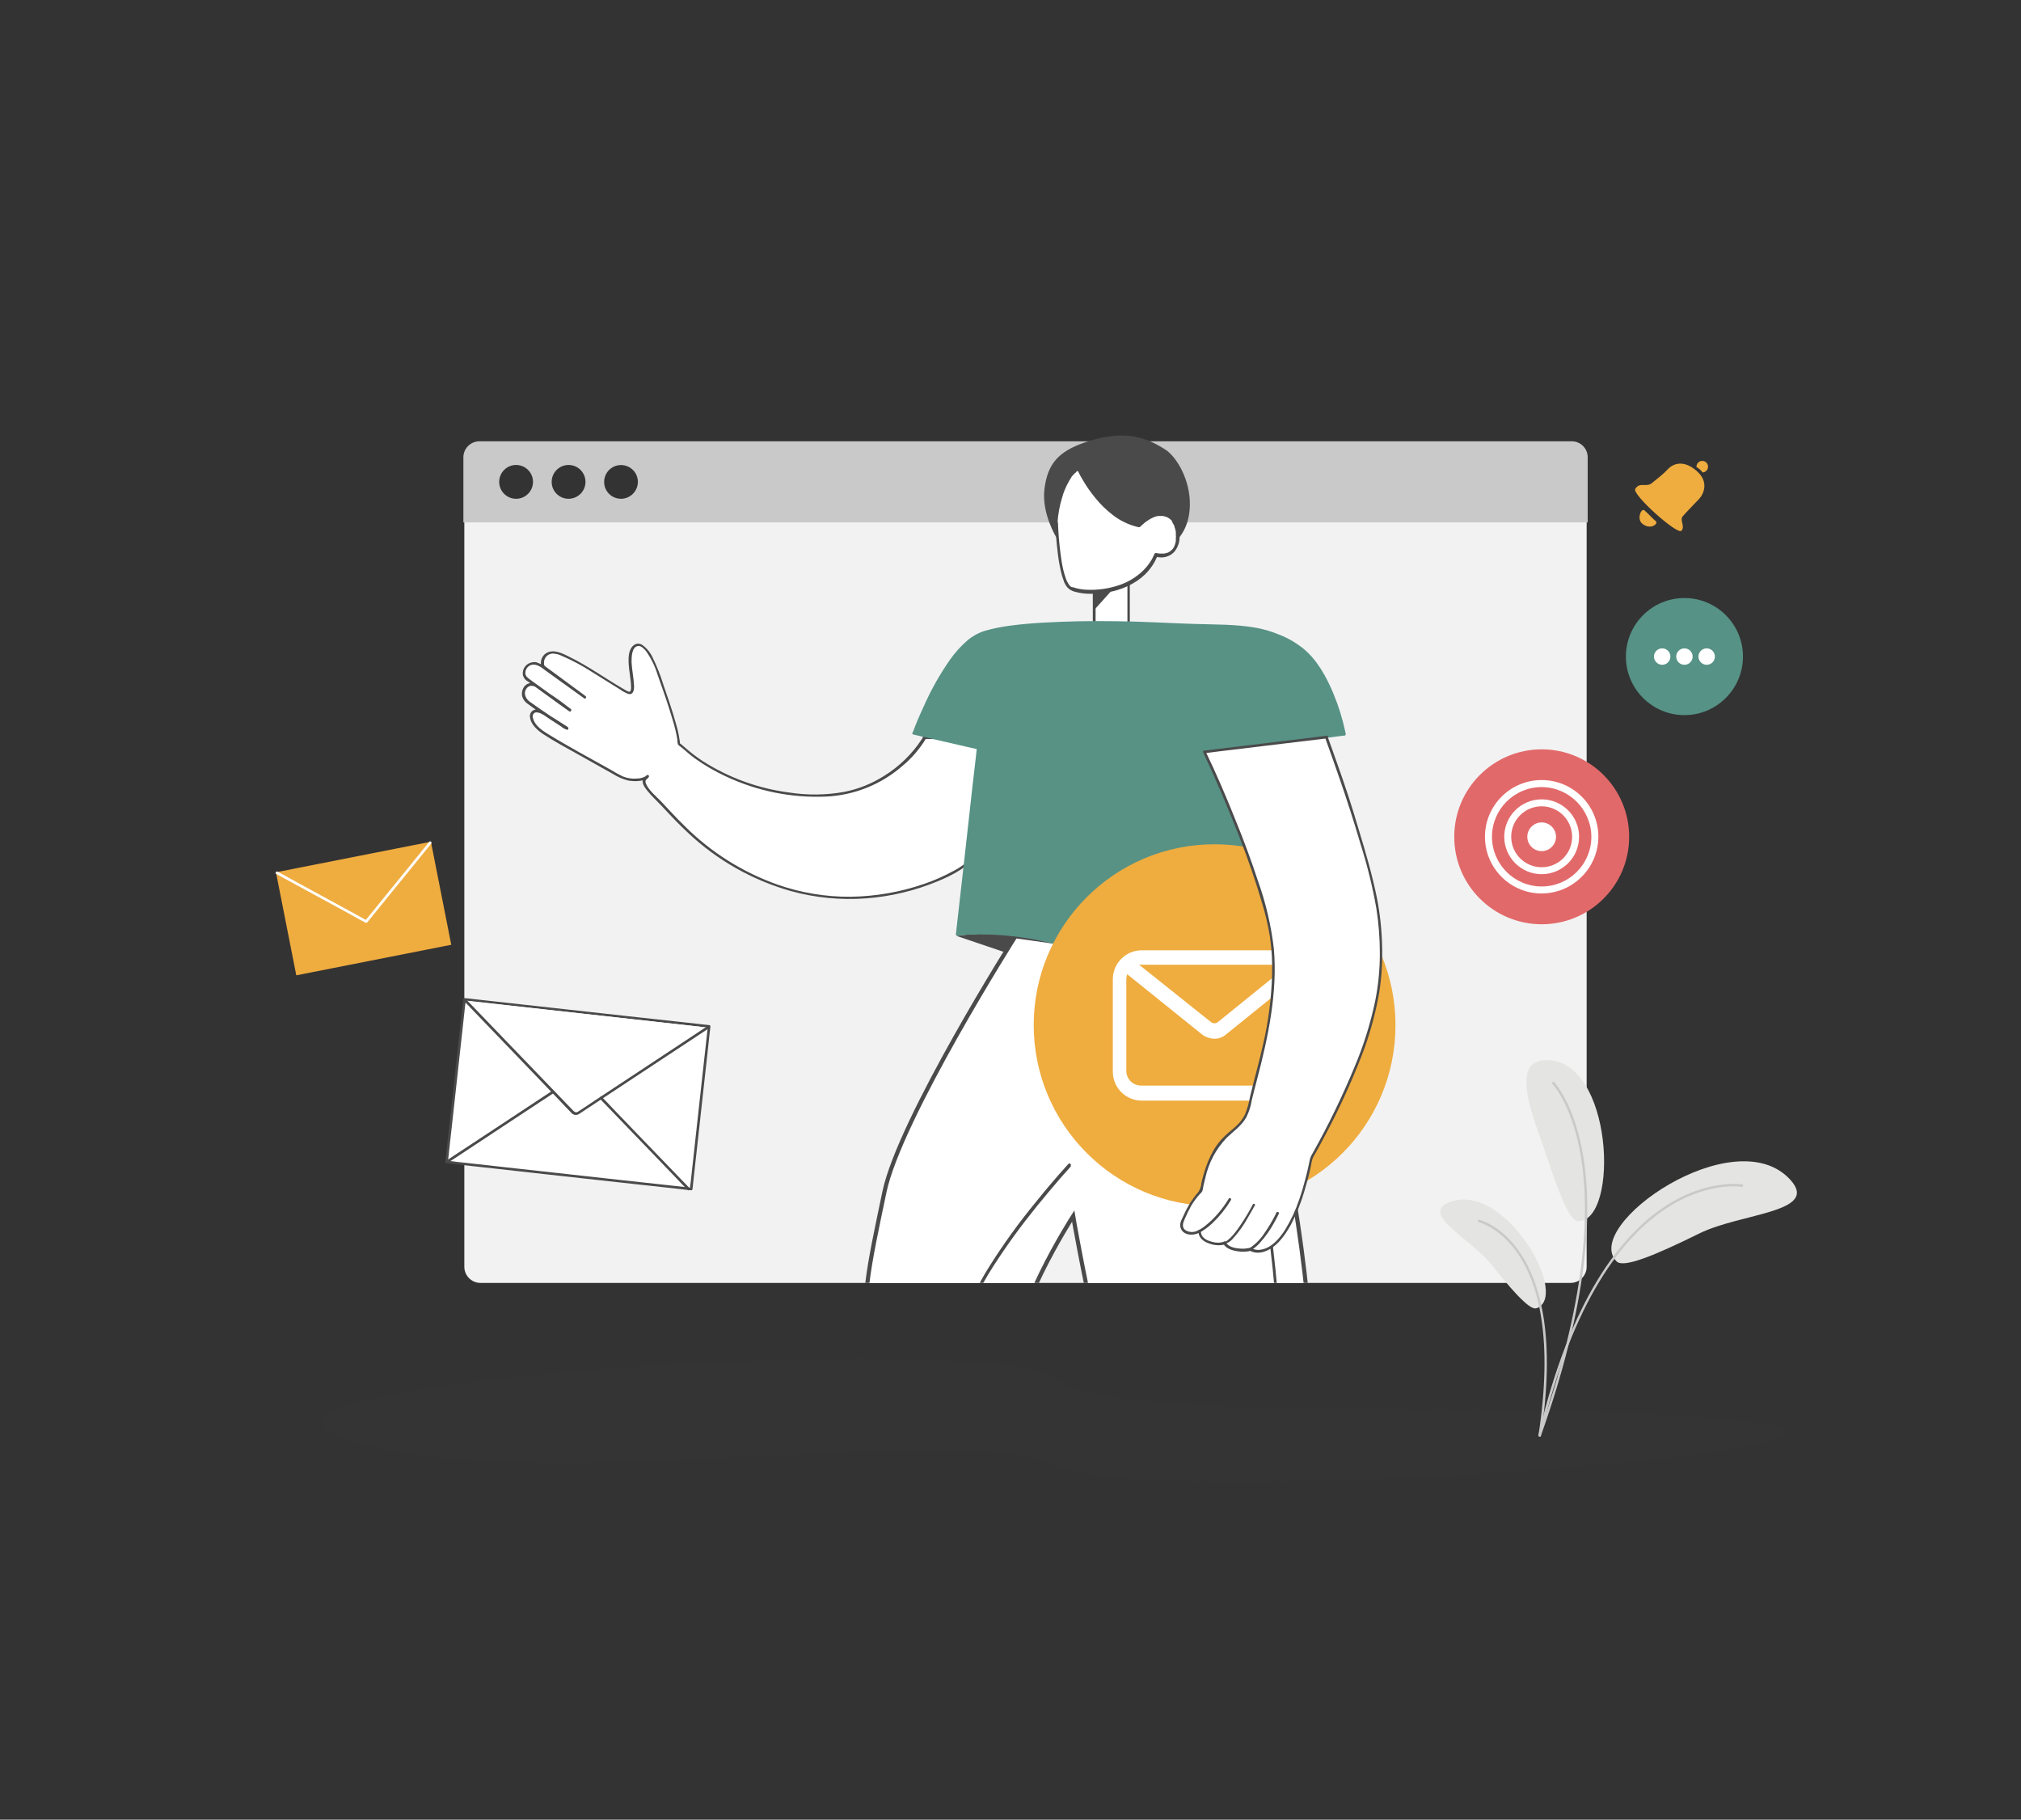 <?xml version="1.0" encoding="utf-8"?>
<!-- Generator: Adobe Illustrator 26.4.1, SVG Export Plug-In . SVG Version: 6.00 Build 0)  -->
<svg version="1.1" id="Layer_1" xmlns="http://www.w3.org/2000/svg" xmlns:xlink="http://www.w3.org/1999/xlink" x="0px" y="0px"
	 viewBox="0 0 2534 2281.2" style="enable-background:new 0 0 2534 2281.2;" xml:space="preserve">
<rect x="0" y="0" width="2534" height="2281.2" fill="#333333" stroke="none"/>
<style type="text/css">
	.st0{clip-path:url(#XMLID_00000155842680902214407970000003083850332370054804_);fill:#4A4A4A;}
	.st1{clip-path:url(#XMLID_00000155842680902214407970000003083850332370054804_);fill:#FCFEFE;}
	.st2{clip-path:url(#XMLID_00000155842680902214407970000003083850332370054804_);fill:#4B4A4B;}
	.st3{clip-path:url(#XMLID_00000155842680902214407970000003083850332370054804_);fill:#9D9D9D;}
	.st4{clip-path:url(#XMLID_00000155842680902214407970000003083850332370054804_);}
	.st5{fill:#4A4A4A;}
	.st6{fill:#4B4A4B;}
	.st7{fill:#FFFFFF;}
	.st8{fill:#FFFFFF;stroke:#4B4A4B;stroke-width:5.18;stroke-miterlimit:10;}
	.st9{fill:#579285;}
	.st10{fill:#EFAC3F;}
	.st11{fill:#C9C9C9;}
	.st12{opacity:5.000000e-02;fill:#4A4A4A;enable-background:new    ;}
	.st13{fill:#569285;}
	.st14{fill:#E2696A;}
	.st15{fill:#E3E3E3;}
	.st16{fill:#4A4A4A;stroke:#4A4A4A;stroke-width:2;stroke-miterlimit:10;}
	.st17{fill:none;}
	.st18{fill:#E4E4E3;}
	.st19{fill:none;stroke:#CAC9C9;stroke-width:2.97;stroke-miterlimit:10;}
</style>
<g>
	<defs>
		<path id="XMLID_00000026152931109420163500000013629676482435020694_" d="M582.2,1588.1c0,11.1,9.1,20.2,20.2,20.2h1366.8
			c11.1,0,20.2-9.1,20.2-20.2v-935H582.2"/>
	</defs>
	<use xlink:href="#XMLID_00000026152931109420163500000013629676482435020694_"  style="overflow:visible;fill:#F2F2F2;"/>
	<clipPath id="XMLID_00000004512988569929233200000010938293882940747927_">
		<use xlink:href="#XMLID_00000026152931109420163500000013629676482435020694_"  style="overflow:visible;"/>
	</clipPath>
	
		<circle style="clip-path:url(#XMLID_00000004512988569929233200000010938293882940747927_);fill:#4A4A4A;" cx="805" cy="1993.7" r="0.5"/>
	<path style="clip-path:url(#XMLID_00000004512988569929233200000010938293882940747927_);fill:#FCFEFE;" d="M1318.2,2049
		c0,0,11.6,63.3,22.2,93.7c-15.7,12.3-34.5,19.8-54.4,21.8l-42.4-102.1C1269.3,2066.3,1295.5,2061.6,1318.2,2049z"/>
	<path style="clip-path:url(#XMLID_00000004512988569929233200000010938293882940747927_);fill:#4B4A4B;" d="M1242.4,2062.3
		l5.3,12.6l22.9,55.2l14.3,34.5c0.1,0.5,0.5,0.9,1.1,1l4.3-0.5c18.6-2.5,36.1-9.9,50.8-21.6c0.3-0.2,0.5-0.7,0.3-1.1
		c-2.7-7.9-4.8-15.8-7-23.8c-5.9-23-10.9-46.3-15.2-69.7c0,0,0,0,0-0.3c-0.3-0.6-1-0.8-1.5-0.5c0,0,0,0,0,0c-1.3,0.9-2.6,1.7-4,2.3
		c-21.7,10.6-46,14.4-69.9,10.9c-1.6,0-1.4,2.1,0,2.3c9.1,1.3,18.3,1.5,27.5,0.8c11.9-1,23.7-3.7,34.8-8.1c4.5-1.7,8.8-3.7,12.9-6.2
		l-1.7-0.6c0.5,2.8,1.1,5.4,1.6,8.2c2.7,13.7,5.4,27.2,8.6,40.7c3.2,15.2,7.3,30.1,12.1,44.9l0.3-1.1c-5,4.1-10.5,7.6-16.3,10.6
		c-8.2,4.1-16.9,7.1-25.8,9c-3.7,0.8-7.5,1.4-11.3,1.7l1.1,1l-5.3-12.6l-22.8-55.1l-14.3-34.5
		C1244.2,2060.7,1241.9,2061.3,1242.4,2062.3z"/>
	<path style="clip-path:url(#XMLID_00000004512988569929233200000010938293882940747927_);fill:#4B4A4B;" d="M1286,2164.5
		c0,0-25.3,49.9-50.2,65.6c-9.5,6.2-67.9,12.4-65.6,29.5c1.1,8.4,41.8,13.9,41.8,13.9s132.1-1.6,141.5-25.3
		c9.5-23.8,3.1-38.4,15.7-52.7c12.6-14.3-28.9-52.4-28.9-52.4L1286,2164.5z"/>
	<path style="clip-path:url(#XMLID_00000004512988569929233200000010938293882940747927_);fill:#FCFEFE;" d="M1517.3,2077.2
		c-5.6,31.2-9.3,62.8-11,94.5c-12.2,13.3-66-1.4-66-1.4l-4-90.7C1491.4,2090.5,1517.3,2077.2,1517.3,2077.2z"/>
	<path style="clip-path:url(#XMLID_00000004512988569929233200000010938293882940747927_);fill:#4B4A4B;" d="M1435.3,2079.5
		l0.5,11.2l2.2,48.8l1.4,30.8c0,0.5,0.3,0.9,0.8,1.1c7,1.9,14.3,3.4,21.5,4.8c10.7,2.2,21.6,2.8,32.5,1.9c4.2-0.3,8.2-1.7,11.7-4
		c0.8-0.5,1.5-1.2,1.9-2c0.1-1,0.1-2,0-3v-3.6c0-4.8,0.5-9.5,1-14.3c1.9-24.6,5.1-49.1,9.5-73.3c0.1-0.3,0.1-0.5,0-0.8
		c-0.3-0.5-1-0.8-1.5-0.5c-1.1,0.5-2.3,0.9-3.6,1.4c-8.3,2.7-16.8,4.3-25.5,4.8c-17.2,1-34.4-0.3-51.3-3.9c-1.4-0.3-2,1.9-0.6,2.1
		c10.7,2.2,21.5,3.6,32.3,4.2c12.5,0.9,25.1,0.1,37.5-2.5c4.3-0.7,8.5-2,12.4-3.9l-1.7-1.3c-1.7,8.7-3.1,17.4-4.4,26.3
		c-2.5,16.6-4.5,33.3-5.7,50.2c-0.5,4.8-0.8,9.5-1,14c-0.1,0.7-0.1,1.4,0,2.1c-0.1,0.5-0.1,1,0,1.6l-0.8,0.6c-0.7,0.5-1.4,1-2.1,1.4
		c-4,1.9-8.3,2.8-12.8,2.8c-10.8,0.2-21.6-0.8-32.1-3.1c-5.8-1.1-11.4-2.3-16.9-3.9l0.8,1.1l-0.4-11.2l-1.8-48.8l-1.4-30.8
		C1437.3,2078.1,1435,2078.1,1435.3,2079.5z"/>
	<path style="clip-path:url(#XMLID_00000004512988569929233200000010938293882940747927_);fill:#4B4A4B;" d="M1370.4,2217.3
		c-10.6,7.6-50.2,21.9-66.6,22.7c-16.5,0.8-25.5,6-20.2,16.5c3.4,6.9,49.6,11.5,49.6,11.5l116.5-4.2c0,0,71-3.9,77-13.2
		c6-9.3-2.3-38.1-6.7-44.7c-4.3-6.7-5.1-52.4-10.1-47.6s-56.7,11.4-71.6,5.1C1427.1,2171,1380.9,2209.7,1370.4,2217.3z"/>
	<path style="clip-path:url(#XMLID_00000004512988569929233200000010938293882940747927_);fill:#9D9D9D;" d="M1342.6,2149.1
		c0.3,0,0.5-0.5,0-0.6l0,0h-0.3v0.9L1342.6,2149.1z"/>
	<g style="clip-path:url(#XMLID_00000004512988569929233200000010938293882940747927_);">
		<circle class="st5" cx="1056.2" cy="2056.6" r="0.6"/>
		<path class="st6" d="M1273.2,1173.7l-12.7,20.3l-61.2-20.7C1223.8,1169.5,1248.7,1169.7,1273.2,1173.7z"/>
		<path class="st7" d="M1264.5,923.2c0,0-15,127.6-48.5,156.5s-114,52.6-183.1,43.6c-123.1-16.1-184.6-98.4-208.8-122.2
			c-24.1-23.8-15.1-25.5-11.7-28.4c-4.2,4.2-21.8,7.4-35.3-0.4c-11-6.4-74.7-41.4-93.2-53.4c-25.2-15.9-19.5-35.5-2.5-25.9
			c10.1,6,19.9,12.5,29.4,19.4c-6.8-3.7-43.3-28.4-49.2-33.2c-10.4-8.4-2.5-28.2,12.7-19c1.9,1.2,8.4,6.4,10.7,7.8
			c11,6.6,30.4,22,30.4,22l-30.4-22c-12.2-8.8-20.7-15.2-23.9-17.3c-9-6.3,0.9-28.9,20.3-15.2c19.4,13.7,52.6,38.2,52.6,38.2
			l-52.5-38.5c-2.7-6.7,0.6-14.3,7.3-17c1-0.4,2-0.7,3.1-0.8c15.5-4,88.1,47.7,96.5,50.4c8.4,2.7,4.8-13.2,3.1-28.6
			c-1.2-10.4-2.7-28,8.1-31.4c4.4-1.3,14.9,4.2,25.3,33c42.9,118.3,16.6,81,33.8,97.2c20.1,18.8,83.7,60.9,172.8,59
			c52.3-1,100.6-28.3,128.5-72.5L1264.5,923.2z"/>
		<path class="st6" d="M1161.1,925.6c0.4-0.6,0.3-1.5-0.4-1.9c-0.2-0.2-0.5-0.2-0.8-0.2c-0.8-0.6-2-0.3-2.5,0.5c0,0,0,0,0,0
			c-0.5,1-1,1.9-1.7,2.8c-12.2,18.6-28.4,34.3-47.3,46c-15.2,9.6-32,16.4-49.7,19.9c-23,4.2-46.5,4.4-69.5,0.8
			c-38.4-5-75.2-18.4-107.9-39.2c-8.5-5.6-16.6-11.8-24.1-18.6c-1.2-1-2.4-2-3.7-3.1c-0.3,0-0.8-0.7-1-0.7c-0.2,0,0.4,0,0,0
			c0.4,0,0,0.5,0,0c0-0.5,0-2.2-0.3-3.4c-1-6.9-2.4-13.7-4.4-20.3c-4.6-16.9-10.4-33.5-16.1-50c-3.6-11.7-8.1-23.1-13.5-34.1
			c-2.9-6.2-7.3-11.6-12.8-15.5c-3.5-2.5-8.2-2.2-11.3,0.7c-6.2,5.2-6.2,15-5.9,22.5c0.5,9.8,2.9,19.6,3.1,29.4c0,2.5,0,7.1-3.6,5.7
			c-1.2-0.4-2.3-1-3.4-1.7c-23.8-13.5-46-29.9-70.7-41.9c-9.1-4.6-20.7-10.4-29.9-3.7c-4.4,3.5-6.4,9.2-5.2,14.7
			c0.5,2.7,1.6,3.4,3.6,4.9l50.4,36.3c1.7,1.3,3.4-1.5,1.7-2.8c-8.4-6.3-16.9-12.4-25.4-18.6c-6.2-4.6-12.5-9-18.8-13.5
			c-5.1-4.7-11.1-8.2-17.7-10.4c-1.5-0.3-2.9-0.3-4.4,0c-7.7,0.9-13.2,7.8-12.4,15.5c0.7,3.7,3.1,6.9,6.4,8.6l18.6,13.5
			c11,8.1,22.2,16.1,33.3,24c1.6,1,3.6-1.6,2-2.7c-9.6-7.8-19.6-15-30-21.6c-7.6-4.8-19-17.1-27.9-7.5c-3.1,3.7-4.2,8.6-3.1,13.2
			c1.2,4,3.9,7.4,7.5,9.6c8.8,6.6,18.1,12.6,27.4,18.9c4.7,3.1,9.3,6.1,14,9.1c2.1,1.9,4.6,3.2,7.3,4.1c0.6,0,1.2-0.3,1.5-0.9
			c1-2.2-2-3.5-3.4-4.4c-3.6-2.4-7.1-4.6-10.8-6.9c-3.7-2.4-8.4-5.2-12.7-7.8c-3.4-2.4-7.2-4.2-11.3-5.2c-4.4-1-8.7,1.8-9.7,6.1
			c-0.2,1-0.3,2-0.1,3c0.9,9.5,9.6,16.9,16.9,21.7c13.4,8.8,27.7,16.4,41.8,24.3l45.1,25.3c6,3.8,12.5,6.7,19.4,8.4
			c7.8,1.3,19.3,1.6,25.5-4.2c1.7-1.6-0.7-3.7-2.4-2.4c-1.2,0.9-2.3,1.9-3.4,2.9c-4.4,5.2,0.8,12.1,4,16.2
			c5.6,6.9,12.2,13,18.3,19.4c10.8,11.7,21.8,23.3,33.5,34.1c36.3,34.1,80.3,58.9,128.2,72.5c30.8,8.5,62.8,11.6,94.6,9.2
			c31.1-2.3,61.6-9.7,90.4-21.7c18.8-7.9,39.1-18.1,50.2-35.8c10-17.7,17.4-36.8,22-56.6c7.7-29.2,13.4-58.9,16.9-88.9
			c0-0.9-0.7-1.6-1.5-1.7c-0.1,0-0.1,0-0.2,0h-13l-56.5,1.1l-35.5,0.5c-0.9-0.2-1.8,0.5-2,1.4c-0.2,0.9,0.5,1.8,1.4,2
			c0.2,0,0.4,0,0.6,0h13l56.3-0.7l35.5-0.5l-1.7-1.7c0,0.7,0,1.2,0,1.9c-4,33.3-10.7,66.2-20.1,98.4c-2.9,9.8-6.4,19.5-10.4,28.9
			c-3.2,7.8-7.5,15-12.7,21.6c-6.7,7.2-14.7,13.2-23.5,17.6c-11.7,6.4-23.9,11.8-36.5,16.1c-29.8,10.3-61.1,15.7-92.6,16.1
			c-30.8,0.2-61.5-4.9-90.6-15c-44-15.5-84.1-40.7-117.1-73.7c-10.4-10-19.8-20.7-29.8-31.1c-6.4-6.7-14.7-13-18.6-21.8
			c-1.9-4.4,0.4-5.2,3.2-7.9l-2.3-2.4c-3.6,2.4-7.8,3.7-12.2,3.7c-6.1,0.6-12.3-0.4-17.9-2.7c-5.2-2.5-10.4-5.4-15.2-8.4
			c-26.7-14.9-53.6-29.3-79.5-45.3c-7.1-4.4-15.5-10.4-17.7-18.9c-1-2.2-0.6-4.9,1.2-6.6c2.2-1.9,5.5-0.8,7.9,0
			c6.7,3.3,13,7.2,19.1,11.5c3,2,6.1,3.9,9.1,5.9l3.1,2c0.3,0.3,1.3,1.2,0.8,0.5v-1.7l0,0l1.5-0.8c1.3,0,0,0-0.3-0.4l-1.9-1.2
			c-1.9-1-3.6-2.2-5.2-3.4c-4.8-3.1-9.6-6.3-14.4-9.5c-8.2-5.4-16.2-11-24.2-16.7c-3.2-1.9-5.6-5-6.6-8.6c-1.2-4.6,0.9-9.4,5.2-11.5
			c5.2-1.9,9.9,2.2,13.8,5.2c3.9,3,8.8,5.9,13.2,9c7.9,5.2,15.5,11.1,23,17l2-2.7c-11.9-8.4-23.5-16.9-35.2-25.3
			c-5.6-3.9-11-8-16.6-12c-2.8-2.2-5.2-3.9-5.2-7.9c0.1-4.2,2.6-7.9,6.4-9.6c5.8-2.4,11.7,1.3,16.3,4.6c17,12,33.9,24.3,50.9,36.8
			l1.7-2.8l-5.9-4.4l-31.2-23l-12.3-9c-0.4-0.3-2-1.9-2.5-1.9c0.5,0,0.5,1.6,0.5,0.4l-0.5-2.2v-0.8c-0.5-6.3,4.1-11.8,10.4-12.3
			c4.2,0,8.4,1.1,12.2,3c13.2,5.7,25.8,12.5,37.9,20.3c11.7,7.1,23.2,14.7,35,21.8c2.9,2.1,6,3.8,9.3,5.2c7.1,2.7,8.3-4.7,8.1-9.9
			c-0.4-10-2.7-19.8-3.1-29.8c0-5.9,0-19.1,8.3-20.1c3.7-0.5,7.6,3.9,9.8,6.4c6.3,8.9,11.2,18.8,14.4,29.3
			c6.7,18.8,13.3,37.5,18.9,56.6c2.5,8,4.5,16.1,5.9,24.3c0,2.2,0.2,4.3,0.7,6.4c0.3,0.8,0.9,1.4,1.6,1.9c0.6,0.6,1.3,1.1,2,1.5
			c5.9,4.7,11.3,9.9,17.4,14.3c12.3,8.8,25.5,16.5,39.2,22.8c39.3,18.5,82.5,27.2,125.9,25.3c35-1.7,68.4-15,94.9-37.9
			c12.1-9.9,22.4-21.9,30.4-35.3H1161.1z"/>
		<path class="st8" d="M1556.9,1213.6c25.4,85.7,45.8,172.8,61,260.8c26.6,160.6,47,309.5-1.1,662.5c-20.2,18.3-42.9,15.5-118,15.5
			c-112.1-379.8-153.2-627.9-153.2-627.9s-84,130.7-68.9,181.9c15.1,51.2,117,320.9,119.1,419.1c-26.4,20.7-75.2,0-100.2,26.8
			c-187.5-298.9-193.1-380.5-205.8-447.1s0-119.1,19.1-210.8c19.1-91.6,164.3-320.7,164.3-320.7L1556.9,1213.6z"/>
		<path class="st6" d="M1516.1,1228.2c-0.8-2.2-4.2-1.3-3.2,1c3.7,9.6,7.5,19.6,11,29.4c27.8,79.1,48,160.6,60.4,243.5
			c12.1,78.4,19,157.5,20.7,236.8c1.6,67.3,0,134.4-4.6,201.3c-3.1,47-7.6,93.7-13.9,140.3c-2.3,17.6-4.9,35.3-8.1,52.7
			c-0.5,2,2.8,3.1,3.2,0.8c0-0.3,0-0.5,0-0.8c1.6-6.7,2.8-13.5,3.4-20.3c2.2-14.9,4.4-29.7,6.3-44.6c6.3-49.5,10.8-99.4,13.7-149.3
			c4.2-69.1,4.9-138.3,2.4-207.2c-2.7-80-10.8-159.8-24.3-238.7c-14.1-83.6-36.4-165.5-66.8-244.6L1516.1,1228.2z"/>
		<path class="st6" d="M1342.3,1461.6c1.5-1.5-0.9-4-2.4-2.8l-2,2.2c-13.5,14.9-26.6,30.3-39.2,46c-20.8,25.3-40,51.8-57.5,79.5
			c-8.5,13.3-16,27.1-22.5,41.4c-5.8,11.8-9.7,24.4-11.8,37.4c-2.2,16.6,2.7,33.3,6.9,49.1c6.3,23.7,13.9,47,21.7,70.3
			c9.6,29.1,19.9,58,30.3,86.9c11,30.3,22.1,60.5,33.5,90.8c10.2,27,20.4,54.1,30.8,81.1c7.5,19.6,15.1,39.1,22.7,58.5
			c2.8,7.6,5.8,15.1,8.8,22.5c0.7,2.1,4.1,1.2,3.2-0.8l-0.5-1.3c-4.2-10.7-8.2-21.4-12.5-32.1l-24.9-64.4
			c-10.4-27.9-21.1-55.8-31.6-83.9c-11.1-30.1-22.1-60.2-32.9-90.4c-9.8-27.9-19.6-55.8-28.8-84c-6.9-21.4-13.7-42.9-19.1-64.9
			c-1.7-6.8-3.1-13.7-4-20.7c-0.9-10.6,0.4-21.4,3.9-31.4c9-29.6,26.2-56.6,43.5-82c17.3-25.4,36.7-50.4,57-74.4
			c9-10.8,18.3-21.6,27.9-32.1L1342.3,1461.6z"/>
		<polygon class="st7" points="1415.5,725.1 1372.2,741.1 1372.2,782.6 1415.5,782.6 		"/>
		<path class="st6" d="M1417,782.6c0.1-0.9-0.6-1.7-1.5-1.7c-0.1,0-0.1,0-0.2,0h-43.3l1.7,1.7v-41.4l-1.1,1.7l5.2-2l23.3-8.7
			l14.7-5.2l-2.2-1.7v57.5c0,0.9,0.7,1.6,1.5,1.7c0.1,0,0.1,0,0.2,0c0.8,0,1.5-0.7,1.3-1.7v-58.2c-0.3-0.9-1.2-1.4-2.1-1.2l-5.2,2.1
			l-23.3,8.6l-14.6,5.2c-0.7,0.2-1.2,0.9-1.2,1.7v41.4c0,0.9,0.7,1.6,1.5,1.7c0.1,0,0.1,0,0.2,0h43.3
			C1416.2,784.1,1417,783.4,1417,782.6C1417,782.6,1417,782.6,1417,782.6z"/>
		<polygon class="st6" points="1372.2,764.4 1372.2,741.1 1394,740.1 		"/>
		<path class="st9" d="M1226.3,937.7c0,0-9.3,84.5-26.2,233.6c69.5-8.6,146.2,17.4,146.2,17.4s157.2,45.3,249.2,19.1
			c-7.8-109.2-86.2-264.7-86.2-264.7l176.1-22.5c0,0-15.5-85.1-61.9-113.1c-44.3-26.7-75.1-20.7-158.3-25
			c-83.2-4.3-198.9-3.6-237,12.3c-44.6,18.8-82.9,124.3-82.9,124.3L1226.3,937.7z"/>
		<path class="st9" d="M1147.6,920.3l0.9-2.2c5.2-14.4,11.7-28.6,18.4-42.4c9.6-20.9,21.9-40.5,36.5-58.2
			c6.3-7.5,13.8-13.9,22.3-18.8c7.9-3.8,16.4-6.4,25-7.8c25.8-4.6,52-7.2,78.2-7.6c31.6-1.3,62.9-1.2,94.6-0.4s63.3,2.5,95,3.6
			c22.8,0.7,46.2,1,68.3,7.1c21.5,5.3,41,16.8,55.9,33.2c14.5,18.1,25.4,38.8,32.1,61c3.9,11,6.9,22.3,9.1,33.8l1.7-2.2l-21.7,2.7
			l-94.9,12.2l-59.7,7.6c-0.3-0.1-0.6-0.1-0.8,0c-0.8,0.5-1.1,1.5-0.7,2.4c3.4,6.6,6.4,13.4,9.6,20.1
			c16.2,34.8,31.1,70.5,43.6,106.7c15.5,44.1,29.2,90.3,32.6,137.1l1.1-1.7l-10.4,2.5c-30.7,5.9-62.1,7.4-93.2,4.2
			c-30.1-2.4-60-6.7-89.6-12.8c-17.3-3.6-34.5-7.5-51.5-12.2c-12.3-3.4-24.5-7.3-37-10.4c-36.8-8.3-75.4-12.8-112.9-8.3l1.7,1.7
			l10-88.9c3.9-35.6,7.9-71.5,12-107.3c1.6-12.5,2.9-24.9,4.2-37.4c0.1-0.8-0.4-1.5-1.2-1.7l-10.4-2.3l-70.5-16
			c-0.9-0.2-1.8,0.3-2,1.2c-0.2,0.9,0.3,1.8,1.2,2l10.4,2.4l70.5,16.2l-1.2-1.7c-0.5,3.9-0.9,8-1.3,12c-3.1,25.9-6,51.8-8.8,77.7
			c-5.2,48-10.8,95.8-16.2,143.9c-0.1,0.9,0.6,1.6,1.5,1.7c0.1,0,0.1,0,0.2,0c5.2-0.7,10.4-1,15.5-1.3c36.3-1.4,72.7,2.7,107.8,12.2
			c9.8,2.5,19.6,5.8,29.6,8.4c19.6,5.2,39.6,9.6,59.5,13.4c30.4,5.9,61.1,9.8,92,11.5c30.5,1.3,62.2,0.7,91.5-7.8
			c0.7-0.2,1.2-0.9,1.2-1.7c-2.2-25.9-6.8-51.5-13.7-76.6c-12.1-44.2-27.3-87.5-45.6-129.5c-8.6-20.1-17.4-40.1-27.2-59.5l-1.6,2.5
			l21.7-2.7l95-12.2l59.7-7.6h0.5c0.9-0.3,1.4-1.1,1.2-2l-0.5-2.5c-3.4-16.2-8.3-32-14.6-47.3c-8.8-21.4-20.7-43.3-39.1-58.1
			c-8.9-6.9-18.7-12.5-29.2-16.6c-9.5-4-19.4-6.9-29.6-8.7c-25-4.4-50.9-3.9-76.3-4.7c-32.6-1-65.1-3.1-97.7-3.4
			c-31.6-0.5-63.3,0-94.7,1.9c-13.2,0.8-26.2,1.9-39.4,3.7c-10.3,1.3-20.6,3.4-30.6,6.2c-8.4,2.5-16.3,6.8-22.9,12.5
			c-8.2,7.1-15.4,15.2-21.7,24.1c-13.1,18.8-24.3,38.9-33.5,59.9c-4.8,10.4-9.3,20.7-13.2,31.6
			C1143.6,920.8,1146.9,921.7,1147.6,920.3z"/>
		<path class="st6" d="M1536.2,1458.4c0.4-0.7,0.1-1.7-0.6-2.1c0,0-0.1,0-0.1-0.1c-0.7-0.5-1.7-0.3-2.2,0.4c0,0-0.1,0.1-0.1,0.1
			c-3.2,5.5-6.8,11-10.4,16.2c-3.9,5.4-8.4,10.5-13.3,15c-0.7,0.7-1.6,1.2-2.2,1.9l0,0l-0.4,0.3l-0.7,0.5c-0.4,0.3-0.9,0.6-1.3,0.8
			c-2,0.8,0,3.9,1.7,2.9l1.7-1.2c3.9-2.9,7.5-6.3,10.6-10c6.6-7.8,12.5-16.1,17.6-25L1536.2,1458.4z"/>
		<path class="st7" d="M1360.3,1335.3l29.5,10.4l47,16.5l10.7,3.7c2.9,1.1,6.2,0.8,8.8-0.8c1.2-0.6,2.2-1.4,3-2.5
			c1-1.4,1.7-3,1.9-4.7l1.5-6l4.1-16.2l6.1-23.7l7.5-29.1l8.2-31.9l8.2-32.1l7.7-30l6.5-25.4l4.6-18.2c0.8-2.8,1.6-5.8,2.2-8.7v-0.4
			c0.7-5.5-3.2-10.5-8.7-11.2c-2.7-0.3-5.4,0.4-7.5,2.1l-1.8,1.9c-1,1.4-1.7,3-1.9,4.7l-1.5,5.9l-4.1,16.2l-6.1,23.7l-7.1,29.2
			l-8.2,31.9l-8.3,32.1l-7.7,30l-6.9,25.3l-4.7,18.2c-0.7,2.9-1.5,5.8-2.2,8.7v0.4l13.7-8.1l-29.5-10.4l-47-16.5l-10.6-3.9
			c-5.1-2.1-11,0.4-13,5.6c-2.1,5.1,0.4,11,5.6,13l0,0V1335.3z"/>
		<g>
			<path class="st10" d="M1522.9,1512c125.3,0,226.8-101.5,226.8-226.8s-101.5-226.8-226.8-226.8c-125.3,0-226.8,101.5-226.8,226.8
				l0,0C1296.3,1410.4,1397.7,1511.9,1522.9,1512z"/>
			<path class="st7" d="M1615.6,1379.8h-184c-20,0-36.2-16.1-36.3-36.1c0,0,0,0,0,0v-116.1c0-20,16.1-36.2,36.1-36.3l0,0h184.2
				c20,0,36.2,16.1,36.3,36.1c0,0,0,0,0,0v115.5C1652,1363.1,1635.8,1379.6,1615.6,1379.8z M1430.3,1209.4
				c-9.9,0.2-17.9,8.2-18.1,18.1v115.3c0.2,9.9,8.2,17.9,18.1,18.1h184c9.9-0.2,17.9-8.2,18.1-18.1v-115.3
				c-0.2-9.9-8.2-17.9-18.1-18.1H1430.3z"/>
			<path class="st7" d="M1522.9,1302.2c-5.6-0.1-11-1.9-15.5-5.2l-99.8-80.3c-3.9-2.6-4.6-9.1-1.9-13c2.7-3.9,9.1-4.6,13-1.9
				l99.8,79.6c2.5,1.9,6,1.9,8.4,0l97.8-79.1c4.1-3.1,9.9-2.2,13,1.9c0,0,0,0,0,0l0,0c2.6,4.6,2.6,9.7-1.9,13l-97.8,79
				C1533.8,1300,1528.5,1302.2,1522.9,1302.2z"/>
		</g>
		<path class="st7" d="M1509.3,943c0,0,55.9,116.7,79.3,208.5s-14.7,194.1-22,231.6c-9.1,46.6-44.7,23.5-61.2,110.2
			c-12.8,14.2-15.5,19.9-23.5,38c-5.6,12.7,10.4,19.6,21.7,12.3c-0.9,16.4,25.9,17.4,31.6,14.9c3.1,6.1,16.7,11.2,32.8,7.6
			c8.4,6.4,50.9,10.4,76.3-114.4c92.1-166,91.4-232.3,84.9-299.7c-6.6-67.4-66.1-227.9-66.1-227.9L1509.3,943z"/>
		<path class="st6" d="M1661.5,924.9c0.3,0.7,0.5,1.6,0.8,2.2c5.7,15.9,11.4,31.8,16.9,47.8c9.5,27.4,18.4,55,26.6,82.9
			c8.4,26.5,15.1,53.5,19.9,80.8c2.9,18.5,4.4,37.1,4.4,55.8c0.1,20.6-1.9,41.2-6,61.3c-5.8,27.4-14.2,54.3-25,80.1
			c-15.6,37.8-33.4,74.6-53.4,110.2c-1.5,2.4-2.7,5-3.4,7.8c-0.5,2.7-1,5.2-1.7,8.1c-1.2,5.2-2.3,10.4-3.7,15.5
			c-2.3,9-4.9,17.8-7.9,26.4c-4.4,13.1-10.2,25.6-17.4,37.4c-6.9,11-17.4,23.7-31.1,25.5c-3.1,0.5-6.3,0.2-9.3-1
			c-0.5-0.2-1-0.5-1.5-0.8c-0.5-0.3-1.1-0.5-1.7-0.5c-2.8,0-5.8,1-8.6,1c-7.1,0-18.4-0.8-22.3-7.9l0,0c-0.4-0.8-1.5-1.2-2.3-0.7
			c0,0,0,0-0.1,0c-5.3,1.5-11,1.4-16.2-0.4c-6.6-1.7-13-5.6-12.8-13.2c0.1-0.3,0.1-0.6,0-0.8l0,0c-0.5-0.8-1.5-1.1-2.4-0.7
			c-4.7,3.3-10.9,3.7-16.1,1c-6.3-3.7-3.9-9.8-1.5-15.1c2.3-5.4,4.9-10.7,7.8-15.9c3.1-5.2,6.7-10.2,10.8-14.7
			c1.3-1.1,2.4-2.3,3.2-3.7c0.6-1.9,1-3.9,1.2-5.9c0.9-3.4,1.7-6.9,2.5-10.4c4.1-19.1,13.4-36.6,26.9-50.7
			c8.7-8.4,18.8-15,24.7-25.9c3.3-6.7,5.6-13.8,6.7-21.1c2-8.6,4.4-17.3,6.6-25.9c14-53.4,25.9-108.8,21.1-164.2
			c-3.4-28.8-10-57.2-19.8-84.5c-8.6-26.4-18.4-52.5-28.9-78.2c-11.4-28.6-23.6-57-37-84.7l-1.6,2.5l19-2.4l82.9-10l51.8-6.2
			c2.2-0.4,2.2-3.7,0-3.4l-19,2.4l-82.9,10L1510,941c-0.3-0.1-0.6-0.1-0.8,0c-0.8,0.4-1.1,1.4-0.7,2.2c0,0,0,0.1,0.1,0.1l0.8,1.7
			c16.3,34.5,31.1,69.8,45,105.3c10.4,26.7,19.8,53.6,27.8,81c4.4,14.1,7.7,28.5,10.1,43.1c2.3,15.8,3.2,31.7,2.7,47.7
			c-0.9,29.7-4.7,59.2-11.5,88.1c-4.8,21.7-11,42.9-16.1,64.4c-1.3,7.6-3.4,15.1-6.3,22.3c-2.7,5.5-6.4,10.5-11,14.6
			c-4.4,4.2-9.3,7.8-13.7,12c-5.5,5.1-10.3,11-14.2,17.4c-5.6,9.6-9.9,19.9-12.8,30.6c-1.1,3.7-2.2,7.6-3,11.4
			c-0.3,4-1.6,7.9-3.7,11.3c-3.8,4.3-7.2,8.9-10.4,13.7c-3,5-5.8,10.2-8.1,15.5c-2.4,5.2-5.8,10.4-3.9,15.9
			c3.4,10.4,17.3,10.1,24.9,5.2l-2.5-1.5c-0.4,8.6,6.4,13.8,14,16.1c6.3,2.3,13.1,2.6,19.6,0.9l-2.4-0.7c3.4,6.1,11.3,8.4,17.6,9.3
			c4.7,0.8,9.5,0.8,14.2,0c1.8-0.3,1.3-0.8,2.8,0c1.4,0.6,2.8,1.1,4.2,1.4c4.2,0.8,8.5,0.5,12.5-0.9c15.5-5.2,25.9-20.3,33.5-34
			c7.1-13.7,12.9-28.1,17.1-42.9c3.1-10.4,5.8-20.3,7.9-30.6c0.4-3.1,1.1-6.1,2-9.1c1.3-2.8,2.8-5.5,4.4-8.1
			c2.9-5.2,5.8-10.4,8.4-15.5c18.6-34.3,35-69.8,49.1-106.2c9.7-25.1,16.9-51.2,21.6-77.7c3.2-19.9,4.4-40.1,3.7-60.2
			c-0.5-20.1-2.7-40.1-6.6-59.8c-5.9-28.9-14.2-57.3-22.8-85.4c-7.9-27.1-16.7-54-26.2-80.5c-4.2-11.9-8.3-23.7-12.6-35.4
			c-0.2-0.9-1.2-1.5-2.1-1.2c-0.9,0.2-1.5,1.2-1.2,2.1C1661.4,924.7,1661.4,924.8,1661.5,924.9z"/>
		<path class="st6" d="M1543.3,1504.6c0.6-0.7,0.4-1.8-0.3-2.3c-0.7-0.6-1.8-0.4-2.3,0.3c-0.1,0.2-0.2,0.3-0.3,0.5
			c-3.6,6-7.7,11.7-12.2,17c-5.3,6.4-11.3,12.2-17.9,17.3c-2.3,1.8-4.8,3.4-7.4,4.8c-0.7,0.5-0.9,1.4-0.5,2.2
			c0.3,0.7,1.1,1.1,1.9,0.8c0.1,0,0.2-0.1,0.3-0.2l2.5-1.5c5.3-3.3,10.3-7.2,14.7-11.7C1530.1,1523.7,1537.3,1514.5,1543.3,1504.6
			L1543.3,1504.6z"/>
		<path class="st6" d="M1603.5,1521.8c0.4-0.7,0.2-1.6-0.5-2.1c-0.1,0-0.1-0.1-0.2-0.1c-0.7-0.5-1.8-0.4-2.3,0.4c0,0,0,0.1-0.1,0.1
			c-0.5,1.3-1.3,2.9-2,4.2c-3.7,7.2-7.8,14.1-12.4,20.7c-4.9,7.8-11.4,14.5-19.1,19.6c-0.7,0.5-0.9,1.4-0.5,2.2
			c0.3,0.7,1.1,1.1,1.9,0.8c0.1,0,0.2-0.1,0.3-0.2c4.5-2.8,8.6-6.3,12-10.4c6.3-7.1,11.8-14.9,16.4-23.2c2.2-4,4.6-8.1,6.4-12.3
			V1521.8z"/>
		<path class="st6" d="M1573.4,1511.7c1-2-1.5-3.7-2.5-1.9l-3,5.6c-4.7,8.5-9.9,16.7-15.5,24.7c-2.8,4-5.9,7.8-9.3,11.3
			c-0.7,0.7-1.4,1.4-2.2,2c-0.6,0.6-1.3,1.2-2,1.7c-0.6,0.5-1.3,0.9-2,1.2h-0.4l0,0h-0.5c-0.3,0-0.7,0-1,0c-2.2,0.3-1.2,3.5,0.8,3.2
			c4.1-1.3,7.7-3.8,10.4-7.1c7.1-7.9,13.3-16.6,18.4-25.9c3-5.2,6.1-10.4,8.8-15.5L1573.4,1511.7z"/>
	</g>
</g>
<path class="st11" d="M647.1,625.3c-11.7,0-21.2-9.5-21.2-21.2c0-11.7,9.5-21.2,21.2-21.2c11.7,0,21.2,9.5,21.2,21.2v0l0,0
	C668.3,615.8,658.8,625.3,647.1,625.3 M712.9,625.3c-11.7,0-21.2-9.5-21.2-21.2s9.5-21.2,21.2-21.2c11.7,0,21.2,9.5,21.2,21.2l0,0
	C734.1,615.8,724.6,625.2,712.9,625.3 M778.7,625.3c-11.7,0-21.2-9.4-21.2-21.1s9.4-21.2,21.1-21.2s21.2,9.4,21.2,21.1c0,0,0,0,0,0
	l0,0C799.8,615.7,790.3,625.2,778.7,625.3 M1970.7,553.2H601c-11,0.1-19.9,9-20,20v81.7h1409.7v-82
	C1990.5,561.9,1981.6,553.2,1970.7,553.2L1970.7,553.2"/>
<path class="st12" d="M2194.8,1782.5c274.5,32.5-756.5,113.7-872.3,54.5c-115.8-59.2-651.7,42.7-884.4-31.7
	c-232.7-74.4,808.3-139,884.4-77.3C1398.7,1789.7,1920.3,1750,2194.8,1782.5z"/>
<g>
	<path class="st13" d="M2112,896.5c40.5,0,73.4-32.9,73.4-73.4c0-40.5-32.9-73.4-73.4-73.4c-40.5,0-73.4,32.9-73.4,73.4l0,0
		C2038.6,863.6,2071.5,896.5,2112,896.5z"/>
	<path class="st7" d="M2112,833.4c5.7,0,10.3-4.6,10.3-10.3s-4.6-10.3-10.3-10.3s-10.3,4.6-10.3,10.3S2106.3,833.4,2112,833.4z"/>
	<path class="st7" d="M2139.9,833.4c5.7,0,10.3-4.6,10.3-10.3s-4.6-10.3-10.3-10.3s-10.3,4.6-10.3,10.3S2134.2,833.4,2139.9,833.4z"
		/>
	<path class="st7" d="M2084.1,833.4c5.7,0,10.3-4.6,10.3-10.3s-4.6-10.3-10.3-10.3s-10.3,4.6-10.3,10.3S2078.4,833.4,2084.1,833.4z"
		/>
</g>
<path class="st14" d="M1933,1158.7c60.6,0,109.7-49.1,109.7-109.6c0-60.6-49.1-109.7-109.6-109.7c-60.6,0-109.7,49.1-109.7,109.6
	l0,0C1823.3,1109.5,1872.4,1158.6,1933,1158.7z"/>
<path class="st7" d="M1933,1120.1c-39.2,0-71.1-31.8-71.1-71.1c0-39.2,31.8-71.1,71.1-71.1c39.2,0,71.1,31.8,71.1,71.1c0,0,0,0,0,0
	l0,0C2003.9,1088.2,1972.2,1119.9,1933,1120.1z M1933,986.7c-34.4,0-62.3,27.9-62.3,62.3s27.9,62.3,62.3,62.3
	c34.4,0,62.3-27.9,62.3-62.3l0,0l0,0C1995.1,1014.7,1967.3,986.9,1933,986.7z"/>
<path class="st7" d="M1933,1095.9c-25.9,0-46.9-21-46.9-46.9c0-25.9,21-46.9,46.9-46.9c25.9,0,46.9,21,46.9,46.9
	C1979.9,1074.9,1958.9,1095.9,1933,1095.9L1933,1095.9z M1933,1010.8c-21.1,0-38.2,17.1-38.2,38.2c0,21.1,17.1,38.2,38.2,38.2
	c21.1,0,38.2-17.1,38.2-38.2v0l0,0C1971.1,1027.9,1954.1,1010.9,1933,1010.8L1933,1010.8z"/>
<path class="st7" d="M1933,1067c9.9,0,18-8.1,18-18c0-9.9-8.1-18-18-18c-9.9,0-18,8.1-18,18v0l0,0C1915,1058.9,1923,1067,1933,1067
	L1933,1067z"/>
<path class="st10" d="M2127.6,590.6c15.2,13.4,8.9,28.4,2.5,35.2c-6.4,6.8-15.7,16.1-20.1,21.3c-4.4,5.1,3.3,12.8-1.8,18.3
	c-5.1,5.5-62-45.5-57.9-52.4c5.5-9.4,13.7-1.5,20.9-7.4c7.2-5.8,14.7-11.6,19.8-17.2S2109.3,574.5,2127.6,590.6z"/>
<path class="st10" d="M2076.4,653.7c3,2.7-6.9,11.3-17.3,2.8c-7.3-6-1.1-19.9,2.6-16.8C2067.5,644.7,2069.6,647.6,2076.4,653.7z"/>
<path class="st10" d="M2141.6,584.6c0.2,4-2.8,7.5-6.8,7.7c-2-2.8-4.7-5.1-7.7-6.8c-0.2-4,2.8-7.5,6.8-7.7
	S2141.4,580.6,2141.6,584.6L2141.6,584.6z"/>
<g>
	
		<rect x="2820.8" y="1742" transform="matrix(0.342 -0.94 0.94 0.342 299.564 3933.853)" class="st15" width="275" height="22.2"/>
	
		<rect x="3189.6" y="1615.7" transform="matrix(0.906 -0.423 0.423 0.906 -441.088 1517.576)" class="st15" width="22.2" height="275"/>
	<rect x="3065.3" y="1627.1" class="st15" width="22.2" height="275"/>
	<path class="st15" d="M2833.7,1598.1c37.4-9.4,143.2-7.4,242.7-7.4c100.5,0,205.9-2.2,242.7,7.4v19.3c0,14.7-108.7,26.7-242.7,26.7
		c-134,0-242.7-11.9-242.7-26.7V1598.1z"/>
	<ellipse class="st7" cx="3076.4" cy="1598.1" rx="242.7" ry="26.7"/>
	<path class="st7" d="M3144.8,1513.4c-1.7,19.9-8.2,51.3-15,70.7c-3.5,9.7-21,18.6-47,18.6s-43.7-8.9-47-18.6
		c-3-8.8-13.7-50.5-16.4-71.3"/>
	<path class="st5" d="M3020.5,1512.7c-0.2-1.4-2.4-1.4-2.2,0c0.2,1.6,0.5,3.3,0.7,4.9c2.6,16.6,6.6,33,10.8,49.3
		c1.4,5.6,2.9,11.2,4.6,16.6c1.8,5.6,6.4,9.5,11.4,12.3c8,4.4,17.3,6.5,26.4,7.4c10.9,1.2,22,0.5,32.7-2c7.5-1.8,15.3-4.7,21-10.1
		c2.1-1.8,3.7-4.2,4.7-6.7c1.6-4.2,2.8-8.5,4-12.9c2.8-10,5.1-20.1,7-30.2c1.8-9.3,3.2-18.7,4.1-28.1c0.1-1.4-2.1-1.4-2.2,0
		c-0.2,2.1-0.4,4.1-0.6,6.2c-1.1,9.5-2.8,19-4.8,28.4c-2,9.7-4.3,19.3-7.2,28.7c-1,3.2-1.8,6.8-3.6,9.7c-1.6,2.4-3.7,4.4-6.2,6
		c-7,4.7-15.6,7.1-23.9,8.3c-10.8,1.6-21.7,1.4-32.4-0.6c-7.8-1.4-16-4-22.3-9c-2.2-1.6-3.9-3.7-5.2-6.2c-0.7-1.8-1.4-3.6-1.8-5.5
		c-1.9-6.5-3.5-13-5.2-19.5c-3.8-15.4-7.7-31.2-9.8-47L3020.5,1512.7z"/>
	<path class="st7" d="M3155.5,1478.4v25.2c0,10.3-32.6,18.6-72.8,18.6s-72.8-8.3-72.8-18.6v-25.2"/>
	<path class="st5" d="M3011.1,1478.3c-0.1-0.5-0.5-1-1-1c-0.6-0.1-1.2,0.4-1.2,1v20.4c0,2.1-0.3,4.5,0.2,6.5c1,3.5,4.7,5.9,7.8,7.5
		c5.5,2.7,11.3,4.6,17.3,5.8c8.1,1.8,16.2,3,24.4,3.7c19.2,1.8,38.5,1.5,57.6-1c7.5-0.9,15-2.4,22.3-4.5c4.8-1.5,9.9-3.3,14-6.4
		c1.4-1,2.6-2.3,3.4-3.8c0.7-1.5,0.9-3.2,0.8-4.8v-23.4c-0.1-0.5-0.5-1-1-1c-0.6-0.1-1.2,0.4-1.2,1v18.7c0,2.3,0.2,4.6,0,6.8
		c-0.2,2.9-3.7,5.2-6.2,6.6c-5,2.7-10.6,4.3-16.1,5.7c-7.6,1.8-15.4,3-23.2,3.7c-18.6,1.8-37.3,1.7-55.8-0.3
		c-7.6-0.8-15.1-2.2-22.6-4.1c-5.1-1.4-10.3-3-14.8-5.8c-1.5-0.8-2.7-2-3.8-3.3c-0.8-1.1-1.1-2.4-1-3.7L3011.1,1478.3L3011.1,1478.3
		z"/>
	<ellipse class="st7" cx="3082.7" cy="1478.4" rx="72.8" ry="18.6"/>
	<path class="st5" d="M3011,1478.4c-0.1-0.5-0.5-0.9-1-0.9c-0.6-0.1-1.2,0.4-1.2,1c0,1.1,0.3,2.3,0.9,3.2c1.5,2.6,4.2,4.4,6.8,5.8
		c4,2,8.2,3.6,12.6,4.8c12.6,3.4,25.6,4.9,38.6,5.6c15.2,0.9,30.5,0.4,45.7-1.3c11-1.3,22.4-3.2,32.7-7.6c4.5-1.9,12.1-6,10.4-12.1
		c-0.7-2.7-3.1-4.6-5.3-6.1c-3.5-2.2-7.3-3.9-11.3-5c-11.8-3.8-24.4-5.4-36.8-6.3c-15.3-1.2-30.7-1-46,0.4
		c-11.7,1.2-23.7,2.9-34.8,7c-3.6,1.2-7,3-10,5.3c-1.9,1.6-3.6,3.8-3.6,6.3c0.1,0.5,0.5,1,1,1
		C3010.3,1479.5,3010.9,1479.1,3011,1478.4c0-0.8,0.3-1.6,0.8-2.4c1.5-2.4,4.3-3.9,6.8-5.1c4-1.9,8.3-3.4,12.6-4.4
		c12.2-3.1,24.8-4.5,37.4-5.1c14.5-0.8,29.1-0.4,43.5,1.2c10.7,1.2,21.8,2.9,31.9,7c3.1,1.1,6,2.8,8.5,5c1.5,1.4,2.3,3.2,1.8,5
		c-0.7,2.3-3.1,4-5.1,5.2c-3.6,2-7.4,3.6-11.3,4.7c-11.5,3.5-23.6,5-35.6,5.8c-14.6,1.1-29.2,0.9-43.8-0.4c-11.4-1-23-2.7-33.9-6.4
		c-3.6-1.1-6.9-2.7-10-4.9C3012.7,1482.2,3011,1480.4,3011,1478.4L3011,1478.4z"/>
	<path class="st16" d="M3134,1490c0,0-43.7,13-104.5,0.7c3.7-6.4,19.9-18.1,55.3-9.4c8.9,2.2,23.3-3.2,50.5,9.1"/>
	<path class="st13" d="M3050.6,1685c45.2,36.1-42,59.1-42,59.1S3005.4,1648.9,3050.6,1685z"/>
	<path class="st5" d="M3038.9,1336c1.6,2.1,3.3,4.3,4.9,6.4c10.6,14.1,20.5,28.8,28.6,44.5c5.6,10.5,10,21.7,13,33.2
		c2,8,2.9,16.3,2.6,24.6c-0.3,6.3-1.1,12.6-2.4,18.8c-1.2,5.3-1.9,10.7-2.2,16.1c0.1,0.5,0.5,1,1,1c0.6,0.1,1.2-0.4,1.2-1
		c0-0.6,0.1-1.3,0.1-1.9c0.3-5.4,1.5-10.7,2.5-16.1c1.3-6.5,2-13.1,2.1-19.8c0-8.8-1.3-17.5-3.7-25.9c-3.4-12.1-8.7-23.6-14.7-34.6
		c-9-16.3-19.7-31.7-31.1-46.4C3040,1333.7,3038.1,1334.9,3038.9,1336z"/>
	<path class="st5" d="M3117,1365.2c0.3-1.4-1.9-2-2.2-0.6c-1.5,8-3.2,16-5.2,23.9c-2.2,8.3-4.7,17.1-9.7,24.2
		c-3.3,4.6-7.8,8.2-13,10.6c-1.3,0.6-0.2,2.6,1.1,1.9c3-1.4,5.8-3.2,8.3-5.2c5.4-4.5,8.7-10.9,11.2-17.4
		C3112.3,1390.7,3114.7,1377.8,3117,1365.2L3117,1365.2z"/>
	<path class="st5" d="M3149.4,1807.4c0.7,1.3,2.6,0.1,1.9-1.1c-2.2-4-4.2-8.2-5.8-12.4c-6.8-17.5-8.9-36.5-8.7-55.1
		c0.2-19.2,2.9-38.3,6.4-57.1c3.1-16.9,7-33.6,10.3-50.5c3.2-17,4.9-34.2,5.1-51.4c0.3-16.9-0.8-33.9-4.2-50.4
		c-2.4-12-6.5-23.7-12.2-34.6c-4.2-8-9.8-15.3-16.6-21.3c-5.1-4.6-11-8.1-17.4-10.4c-4.7-1.7-9.8-2.3-14.8-1.7
		c-3.3,0.5-6.9,1.9-8.7,4.9c-0.3,0.5-0.1,1.2,0.4,1.5c0.5,0.3,1.2,0.1,1.5-0.4c0.3-0.5,0.7-1,1.1-1.3c1.1-0.9,2.4-1.6,3.8-2
		c1.9-0.5,3.8-0.8,5.8-0.7c5.3,0.2,10.5,1.6,15.2,4c6.5,3.3,12.3,7.8,17.1,13.3c6.4,7.4,11.6,15.9,15.2,25c5,12.6,8.3,25.8,9.8,39.2
		c2.3,18.5,2.1,37.2,0.7,55.8c-0.6,7.9-1.5,15.7-2.8,23.4c-1.3,7.5-2.9,14.9-4.5,22.4c-3.7,17.5-7.5,35-10.1,52.7
		c-2.8,18.7-4.4,37.7-3,56.5C3136.3,1773.5,3140.5,1791.5,3149.4,1807.4L3149.4,1807.4z"/>
	<path class="st5" d="M2989.3,1901.1c-1.3,0.6-0.2,2.5,1.1,1.9c2.2-1,4.3-2.2,6.3-3.6c9.5-6.7,15.7-17.1,20.2-27.6
		c6.2-14.3,9.8-29.6,12.6-44.8c3.3-18.9,5.5-38,6.8-57.2c1.6-21.4,2.4-42.9,2.9-64.4c0.5-22.3,0.8-44.6,1-66.9
		c0.2-21.6,0.4-43,1-64.6c0.6-19,1.3-38.1,3-57c1.3-14.8,3.1-29.8,6.8-44.2c2.4-9.2,5.6-19.6,12.6-26.3c5.7-5.5,13-5.8,20.2-3
		c1.3,0.5,1.9-1.6,0.6-2.2c-1.9-0.8-3.9-1.3-5.9-1.7c-8-1.2-14.8,2.5-19.6,8.9c-6.5,8.6-9.4,19.8-11.7,30.2
		c-3.3,15.3-4.9,31.1-6.1,46.7c-1.5,19.5-2.1,39.1-2.5,58.7c-0.5,21.8-0.7,43.7-0.9,65.5c-0.2,22.3-0.5,44.7-1.2,67
		c-0.6,21.4-1.6,42.7-3.5,64c-1.6,18.6-3.9,37.3-7.8,55.6c-3.1,14.4-7.1,28.9-14,41.9C3006.3,1887.7,2999.3,1896.7,2989.3,1901.1
		L2989.3,1901.1z"/>
	<path class="st5" d="M3302.2,1679c1.5,0.1,1.4-2.2,0-2.2c-1.4,0-2.8-0.2-4.1-0.6c-2.9-0.8-5.7-2.1-8.2-3.9
		c-2.8-2.1-5.4-4.5-7.7-7.2c-5.8-6.7-10.3-14.6-14.4-22.5c-5.1-9.8-9.5-19.9-13.8-30.1c-4.8-11.4-9.5-22.9-14.3-34.3
		c-5-11.7-10.1-23.2-15.8-34.6c-5.4-11-11.6-21.6-18.6-31.7c-6.3-9.3-13.8-17.7-22.3-25c-8-6.9-17.3-12-27.4-15.1
		c-10.8-3-22.2-3.5-33.2-1.4c-14.2,2.5-27.7,8.5-40.2,15.7l0,0c-0.6,0.3-0.7,1-0.4,1.6c0.3,0.6,1,0.7,1.6,0.4
		c3.4-1.9,6.8-3.8,10.3-5.5c11.9-5.8,24.8-10.2,38.2-11c10.6-0.7,21.2,1.1,31,5.3c9.6,4.3,18.2,10.5,25.5,18c8,8.2,15,17.3,21,27.1
		c6.5,10.6,12.4,21.5,17.6,32.8c5.4,11.4,10.3,23,15.2,34.7c4.6,11.1,9.2,22.4,14,33.4c4.1,9.7,8.7,19.1,13.8,28.3
		c4.1,7.2,8.8,14.3,14.9,19.9C3289.6,1675.4,3295.5,1678.7,3302.2,1679L3302.2,1679z"/>
	<path class="st13" d="M3026.8,1814.2c57.9-1.3,5.7,72.3,5.7,72.3S2968.9,1815.5,3026.8,1814.2z"/>
	<path class="st13" d="M2992,1898.7c40.9,25.9-29.5,52.9-29.5,52.9S2951.1,1872.8,2992,1898.7z"/>
	<path class="st13" d="M3176.8,1482c22.8-53.2,68.1,24.8,68.1,24.8S3154.1,1535.2,3176.8,1482z"/>
	<path class="st13" d="M3099.2,1447.1c53.8-21.5,30.7,65.7,30.7,65.7S3045.5,1468.6,3099.2,1447.1z"/>
	<path class="st13" d="M3063.8,1442.5c20.6,31.3-37.8,27.9-37.8,27.9S3043.2,1411.2,3063.8,1442.5z"/>
	<path class="st13" d="M3253.5,1637.9c56.6-12.3,19.4,69.9,19.4,69.9S3196.9,1650.2,3253.5,1637.9z"/>
	<path class="st13" d="M3302.1,1677.9c11.8-18.4,23.8,13.5,23.8,13.5S3290.3,1696.3,3302.1,1677.9z"/>
	<path class="st13" d="M3144.8,1746.4c11.8-18.4,23.8,13.5,23.8,13.5S3133,1764.8,3144.8,1746.4z"/>
	<path class="st13" d="M3209.4,1560c28.1-15.8,21.8,34,21.8,34S3181.4,1575.8,3209.4,1560z"/>
	<path class="st13" d="M3252.1,1593.1c23.7-36.8,47.7,27,47.7,27S3228.4,1629.9,3252.1,1593.1z"/>
	<path class="st13" d="M3146.6,1780.2c49.6,5.2-3,62.3-3,62.3S3097.1,1775.1,3146.6,1780.2z"/>
	<path class="st13" d="M3142,1680.5c45.8,19.6-21.3,58.6-21.3,58.6S3096.2,1660.9,3142,1680.5z"/>
	<path class="st13" d="M3045.8,1318c45.8,19.6-21.3,58.6-21.3,58.6S3000.1,1298.3,3045.8,1318z"/>
	<path class="st13" d="M3058.2,1381.6c34.5,14.8-16,44.1-16,44.1S3023.7,1366.9,3058.2,1381.6z"/>
	<path class="st13" d="M3000.7,1408.5c27,30.1-35.8,35.9-35.8,35.9S2973.6,1378.4,3000.7,1408.5z"/>
	<path class="st13" d="M2988,1459.7c20.3,22.7-26.9,27-26.9,27S2967.7,1437,2988,1459.7z"/>
	<path class="st13" d="M3123.2,1345.5c29.6-22.9,30.7,35.5,30.7,35.5S3093.6,1368.4,3123.2,1345.5z"/>
	<path class="st13" d="M3104.8,1389.6c25.9-7.3,10.9,31.8,10.9,31.8S3078.9,1396.8,3104.8,1389.6z"/>
	<path class="st13" d="M3056.1,1759.3c29.5-17.3,23.6,35.7,23.6,35.7S3026.5,1776.6,3056.1,1759.3z"/>
	<path class="st13" d="M3026.2,1595.9c27.1,20.9-24.3,35.3-24.3,35.3S2999.1,1575,3026.2,1595.9z"/>
	<path class="st13" d="M3041.6,1529.5c30.7-15.1,21,37.3,21,37.3S3011,1544.6,3041.6,1529.5z"/>
	<path class="st13" d="M3145.6,1578c40.6-16.3,23.2,49.6,23.2,49.6S3105,1594.3,3145.6,1578z"/>
</g>
<g>
	<polyline class="st10" points="540.3,1055.2 346,1093.5 371.5,1222.7 565.8,1184.4 540.3,1055.2 	"/>
	<path class="st7" d="M538.3,1055.3l-8,9.8l-19.2,23.7l-23.2,28.5l-20.1,24.8l-6.6,8.1c-1.1,1.2-2.2,2.5-3.1,3.8
		c0,0.1-0.1,0.1-0.1,0.2l2-0.3l-11.1-6.1l-26.8-14.6l-32.3-17.6l-28-15.3c-4.5-2.5-9-5.1-13.6-7.4l-0.2-0.1c-1.8-1-3.5,1.8-1.6,2.8
		l11.1,6.1l26.8,14.6l32.3,17.6l28,15.3c4.5,2.5,9,5.1,13.6,7.4l0.2,0.1c0.6,0.4,1.4,0.3,2-0.3l8-9.8l19.2-23.7l23.2-28.5l20.1-24.8
		c3.2-4,6.5-8,9.7-12l0.1-0.2C541.9,1056,539.6,1053.7,538.3,1055.3L538.3,1055.3z"/>
	
		<rect x="621.9" y="1217.4" transform="matrix(0.11 -0.994 0.994 0.11 -718.38 1941.258)" class="st7" width="205.1" height="308.4"/>
	<path class="st5" d="M889.1,1285.1l-8.2-0.9l-22.4-2.5l-33-3.6l-40.2-4.4l-44.2-4.9l-44.4-4.9l-41.6-4.6l-35-3.9l-25.2-2.8
		c-4-0.4-8-1.1-12-1.3l-0.5-0.1c-0.9-0.1-1.5,0.8-1.6,1.6l-2.2,20.4l-5.4,48.6l-6.5,59.1l-5.6,50.8l-1.8,16.7
		c-0.3,2.7-0.8,5.4-0.9,8v0.3c-0.1,0.9,0.8,1.5,1.6,1.6l8.2,0.9l22.4,2.5l32.9,3.6l40.2,4.5l44.2,4.9l44.5,4.9l41.6,4.6l35,3.8
		l25.2,2.8c4,0.4,8,1.1,12,1.3l0.5,0.1c0.9,0.1,1.5-0.8,1.6-1.6l2.2-20.4l5.4-48.6l6.5-59.1l5.6-50.7l1.8-16.8
		c0.3-2.6,0.8-5.4,0.9-8v-0.3c0.2-2.1-3-2.1-3.2,0l-2.2,20.4l-5.4,48.6l-6.5,59.1l-5.6,50.8l-1.8,16.7c-0.5,2.6-0.8,5.3-0.9,8
		c0,0.1,0,0.2,0,0.3l1.6-1.6l-8.2-0.9l-22.4-2.5l-33-3.6l-40.2-4.4l-44.2-4.9l-44.4-4.9l-41.6-4.6l-35-3.9l-25.2-2.8
		c-4-0.4-8-1.2-12-1.3H560l1.6,1.6l2.2-20.4l5.4-48.6l6.5-59.1l5.6-50.8l1.8-16.7c0.5-2.7,0.8-5.3,0.9-8v-0.3l-1.6,1.6l8.2,0.9
		l22.4,2.5l33,3.6l40.2,4.4l44.2,4.9l44.4,4.9l41.6,4.6l35,3.9l25.2,2.8c4,0.4,8,1,12,1.3h0.5
		C891.2,1288.5,891.1,1285.3,889.1,1285.1z"/>
	<path class="st7" d="M887.2,1288.2L725.3,1395c-2.2,1.4-5.1,1.1-6.9-0.8l-134.6-139.9"/>
	<path class="st5" d="M886.4,1286.8l-16.3,10.8l-39.2,25.9l-47.1,31.1l-40.3,26.6c-6.3,4.2-12.5,8.5-18.9,12.5
		c-3,1.9-4.9-0.3-6.8-2.3l-8.2-8.5l-30.3-31.5l-39-40.5l-35.3-36.7l-19.2-19.9l-0.9-0.9c-1.4-1.5-3.7,0.8-2.3,2.3l13.7,14.3
		l32.8,34.1l39.2,40.8l33.5,34.9c5,5.2,10,10.7,15.1,15.8c2.4,2.4,6.1,2.8,9,1c0.6-0.4,1.2-0.8,1.8-1.2l9.4-6.2l36.4-24l47.1-31.1
		l42.6-28.1l23.5-15.5l1.1-0.7c1.7-1.1,0.1-4-1.6-2.8L886.4,1286.8z"/>
	<path class="st5" d="M752.3,1377.6l11,11.4l26.3,27.3l31.7,32.9l27.4,28.5c4.4,4.6,8.7,9.4,13.4,13.9l0.2,0.2
		c1.4,1.5,3.7-0.8,2.3-2.3l-11-11.4l-26.3-27.3l-31.7-32.9l-27.4-28.5c-4.4-4.6-8.7-9.4-13.3-13.9l-0.2-0.2
		C753.2,1373.8,750.9,1376.1,752.3,1377.6L752.3,1377.6z"/>
	<line class="st17" x1="562.4" y1="1455.3" x2="693.7" y2="1368.5"/>
	<path class="st5" d="M563.1,1456.7l13.1-8.6l31.2-20.6l38-25.1l32.8-21.6c5.3-3.5,10.7-6.9,15.9-10.5l0.2-0.2
		c1.7-1.1,0.1-3.9-1.6-2.8l-13.1,8.6l-31.2,20.6l-38,25.1l-32.8,21.6c-5.3,3.5-10.7,6.9-15.9,10.5l-0.2,0.2
		C559.8,1455,561.4,1457.8,563.1,1456.7L563.1,1456.7z"/>
</g>
<g>
	<path class="st6" d="M1464.8,686.2c15.2-9.8,26.7-26.7,27.1-53.1c0.5-32.1-16.9-60.5-30.5-69.3c-25.9-16.7-53.1-25.5-101.3-9.1
		c-33.5,11.5-46.6,27.2-50.5,58.1c-3.9,30.9,14.9,60.9,14.9,60.9S1449.7,696,1464.8,686.2z"/>
	<path class="st7" d="M1352.4,588.8c0,0,28.3,61.3,75.9,70.7c51-49.7,68.4,46.6,21.3,36.7c-21.3,51.4-94.5,51.2-108.8,40.4
		c-14.3-10.8-16.4-81-16.4-81C1329.9,594.4,1352.4,588.8,1352.4,588.8z"/>
	<path class="st6" d="M1323.2,655.6v0.8c0,4.2,0.3,8.4,0.7,12.7c0.5,7.6,1.3,15.2,2.2,22.8c0.9,8.3,2.3,16.6,4.2,24.8
		c0.8,3.5,1.8,7,3.1,10.4c0.8,2.9,2.1,5.6,3.9,8c2.7,3.6,6.7,6,11.1,6.9c6,1.6,12.1,2.4,18.2,2.4c7.8,0.1,15.6-0.6,23.2-2
		c8.3-1.5,16.4-4.1,24.1-7.6c8-3.7,15.4-8.6,21.8-14.7c6.7-6.6,12-14.4,15.5-23.2l-2.1,1.2l3.6,0.5c7.4,1.1,14.9-1.5,19.9-7.1
		c4.5-5.6,6.7-12.6,6.4-19.7c-0.2-7.2-2.5-14.1-6.8-19.9c-4.2-5.7-11-8.9-18.1-8.4c-10.4,0.7-19.8,7.8-27,14.9l1.7-0.3
		c-1-0.4-2.2-0.5-3.4-0.9c-8.8-2.3-17.2-6.2-24.7-11.5c-7.4-5.1-14.1-11.1-20.2-17.7c-5.4-5.9-10.3-12.2-14.7-18.8
		c-3.2-4.9-6.3-9.9-9.2-15l-3-6.1c-0.5-0.6-1.2-1-2-0.9c-1.1,0.3-2.2,0.9-3.2,1.6c-6.1,4.2-10.9,10-13.9,16.7
		c-7.1,15.8-11.2,32.9-12,50.2c-0.2,0.9,0.5,1.8,1.4,2c0.9,0.2,1.8-0.5,2-1.4c0-0.2,0-0.4,0-0.6c0.7-11,2.7-21.9,6-32.5
		c1.7-6.2,4.2-12.2,7.3-17.9c1-2.1,2.2-4,3.5-5.9l0.5-0.8v-0.4c0.4-0.3,0.5-0.7,0.8-1c0.3-0.3,1.2-1.2,1.7-1.9
		c0.9-1.1,1.9-2.1,3.1-2.9c-0.5,0.4,0,0,0.3-0.3l0.4-0.7l1.2-0.7l1-0.5h0.3l0,0c0.4,0,0.5,0,0.7,0l-1.9-0.9c0,0,0,0.4,0.4,0.5
		c2,4.2,4.2,8.3,6.6,12.2c4.4,7.6,9.5,14.9,15.1,21.7c6.6,8.3,14.2,15.7,22.6,22.1c8.9,6.9,19.1,11.8,29.9,14.6l2.2,0.5
		c0.9,0.2,1.8-0.2,2.4-0.9c1-1,2-2,3-2.8c1.9-1.7,3.8-3.2,6-4.6c3.2-2.2,6.7-4,10.4-5.2l2.4-0.5h0.7l0,0h1h4.9
		c1.4,0.3,2.7,0.7,4,1.2l0,0h0.5l0.8,0.5l1.7,1l0.9,0.5c-0.4,0,0,0,0,0l0.4,0.4c0.5,0.5,1,0.8,1.5,1.3c0.5,0.4,1,1,1.3,1.5
		c0,0,0.4,0.5,0,0.4v0.3l0.5,0.9c0.7,1.1,1.3,2.5,2.1,3.7l0.5,1v0.3l0,0v0.5c0,0.7,0.5,1.3,0.7,2l1,4.2c-0.1,0.3-0.1,0.7,0,1v0.7
		c0,0.7,0,1.6,0,2.2c0.2,1.4,0.2,2.8,0,4.2c0.1,0.7,0.1,1.4,0,2.1v0.8c0.1,0.3,0.1,0.7,0,1c-0.3,1.4-0.7,2.8-1.1,4.1
		c-0.1,0.3-0.2,0.7-0.4,1c0-0.3,0,0,0,0v0.3l-1,1.9l-1,1.7l-0.4,0.5l0,0l-0.7,0.7c-0.4,0.5-0.8,1-1.3,1.3l-0.8,0.7l-0.4,0.3
		c0.4,0,0,0,0,0c-1.1,0.8-2.3,1.5-3.6,2c0.4,0,0,0-0.3,0h-0.5l-1,0.4l-2.2,0.5h-0.7h-0.4h-1.1h-2.5c-1.7-0.1-3.5-0.3-5.2-0.7h-0.3
		c-0.9-0.1-1.8,0.5-2,1.3c-0.9,2-1.9,4.1-2.9,6.1c-4.4,7.7-10.3,14.5-17.3,19.9c-6.6,5.2-13.9,9.3-21.8,12.2
		c-14.4,5.2-29.7,7.4-45,6.4c-2.8-0.2-5.7-0.6-8.4-1.2c-2.4-0.5-4.8-1.2-7.1-2h-0.3c0,0,0.3,0,0,0l-0.1,0.4l-1.2-0.7
		c-0.4-0.1-0.9-0.4-1.2-0.7l0,0l-0.5-0.5c-0.4-0.4-0.7-0.8-1-1.2s-0.3-0.4-0.3-0.4l0,0l-0.5-0.7c-0.7-1.1-1.3-2.2-1.9-3.4l-0.5-1
		l-0.3-0.7c-0.4-0.7-0.5-1.5-0.8-2.2c-0.5-1.7-1-3.2-1.6-4.9c-1.1-3.6-2-7.4-2.7-11.1c-1.5-8-2.5-16.1-3.4-24.2
		c-0.7-6.7-1.3-13.5-1.7-20.7c0-2.8-0.4-5.8-0.4-8.6C1326.5,652.6,1322.7,653.5,1323.2,655.6z"/>
</g>
<g>
	<path class="st18" d="M2026.9,1581.3c8.7,8.9,48.4-7.7,104-35.1c52.6-25.8,151.7-26.1,113.6-67.5
		C2174.5,1402.8,1982.8,1536.4,2026.9,1581.3z"/>
	<path class="st19" d="M2185.4,1486.5c0,0-174.2-31.9-255.2,314"/>
	<path class="st18" d="M1858.6,1508.7c-13.6-5.7-27.8-7-41.3-1.6c-37.3,15.1,26.7,45.6,52.9,78.4c23.2,29,41.2,49.7,51.5,54
		c1.6,0.8,3.4,1,5.1,0.5C1960.7,1627.6,1913.8,1531.8,1858.6,1508.7"/>
	<path class="st19" d="M1853.3,1530.4c0,0,115.1,24.3,77,270.2"/>
	<path class="st18" d="M1978.7,1531c-10.3,0-23.3-32.9-39.5-81.6c-15.2-45.8-47.9-118.9-1.5-120.4
		C2022.9,1326.5,2030.7,1531.1,1978.7,1531z"/>
	<path class="st19" d="M1946.7,1356.8c0,0,104.7,103.9-16.5,443.8"/>
</g>
</svg>
